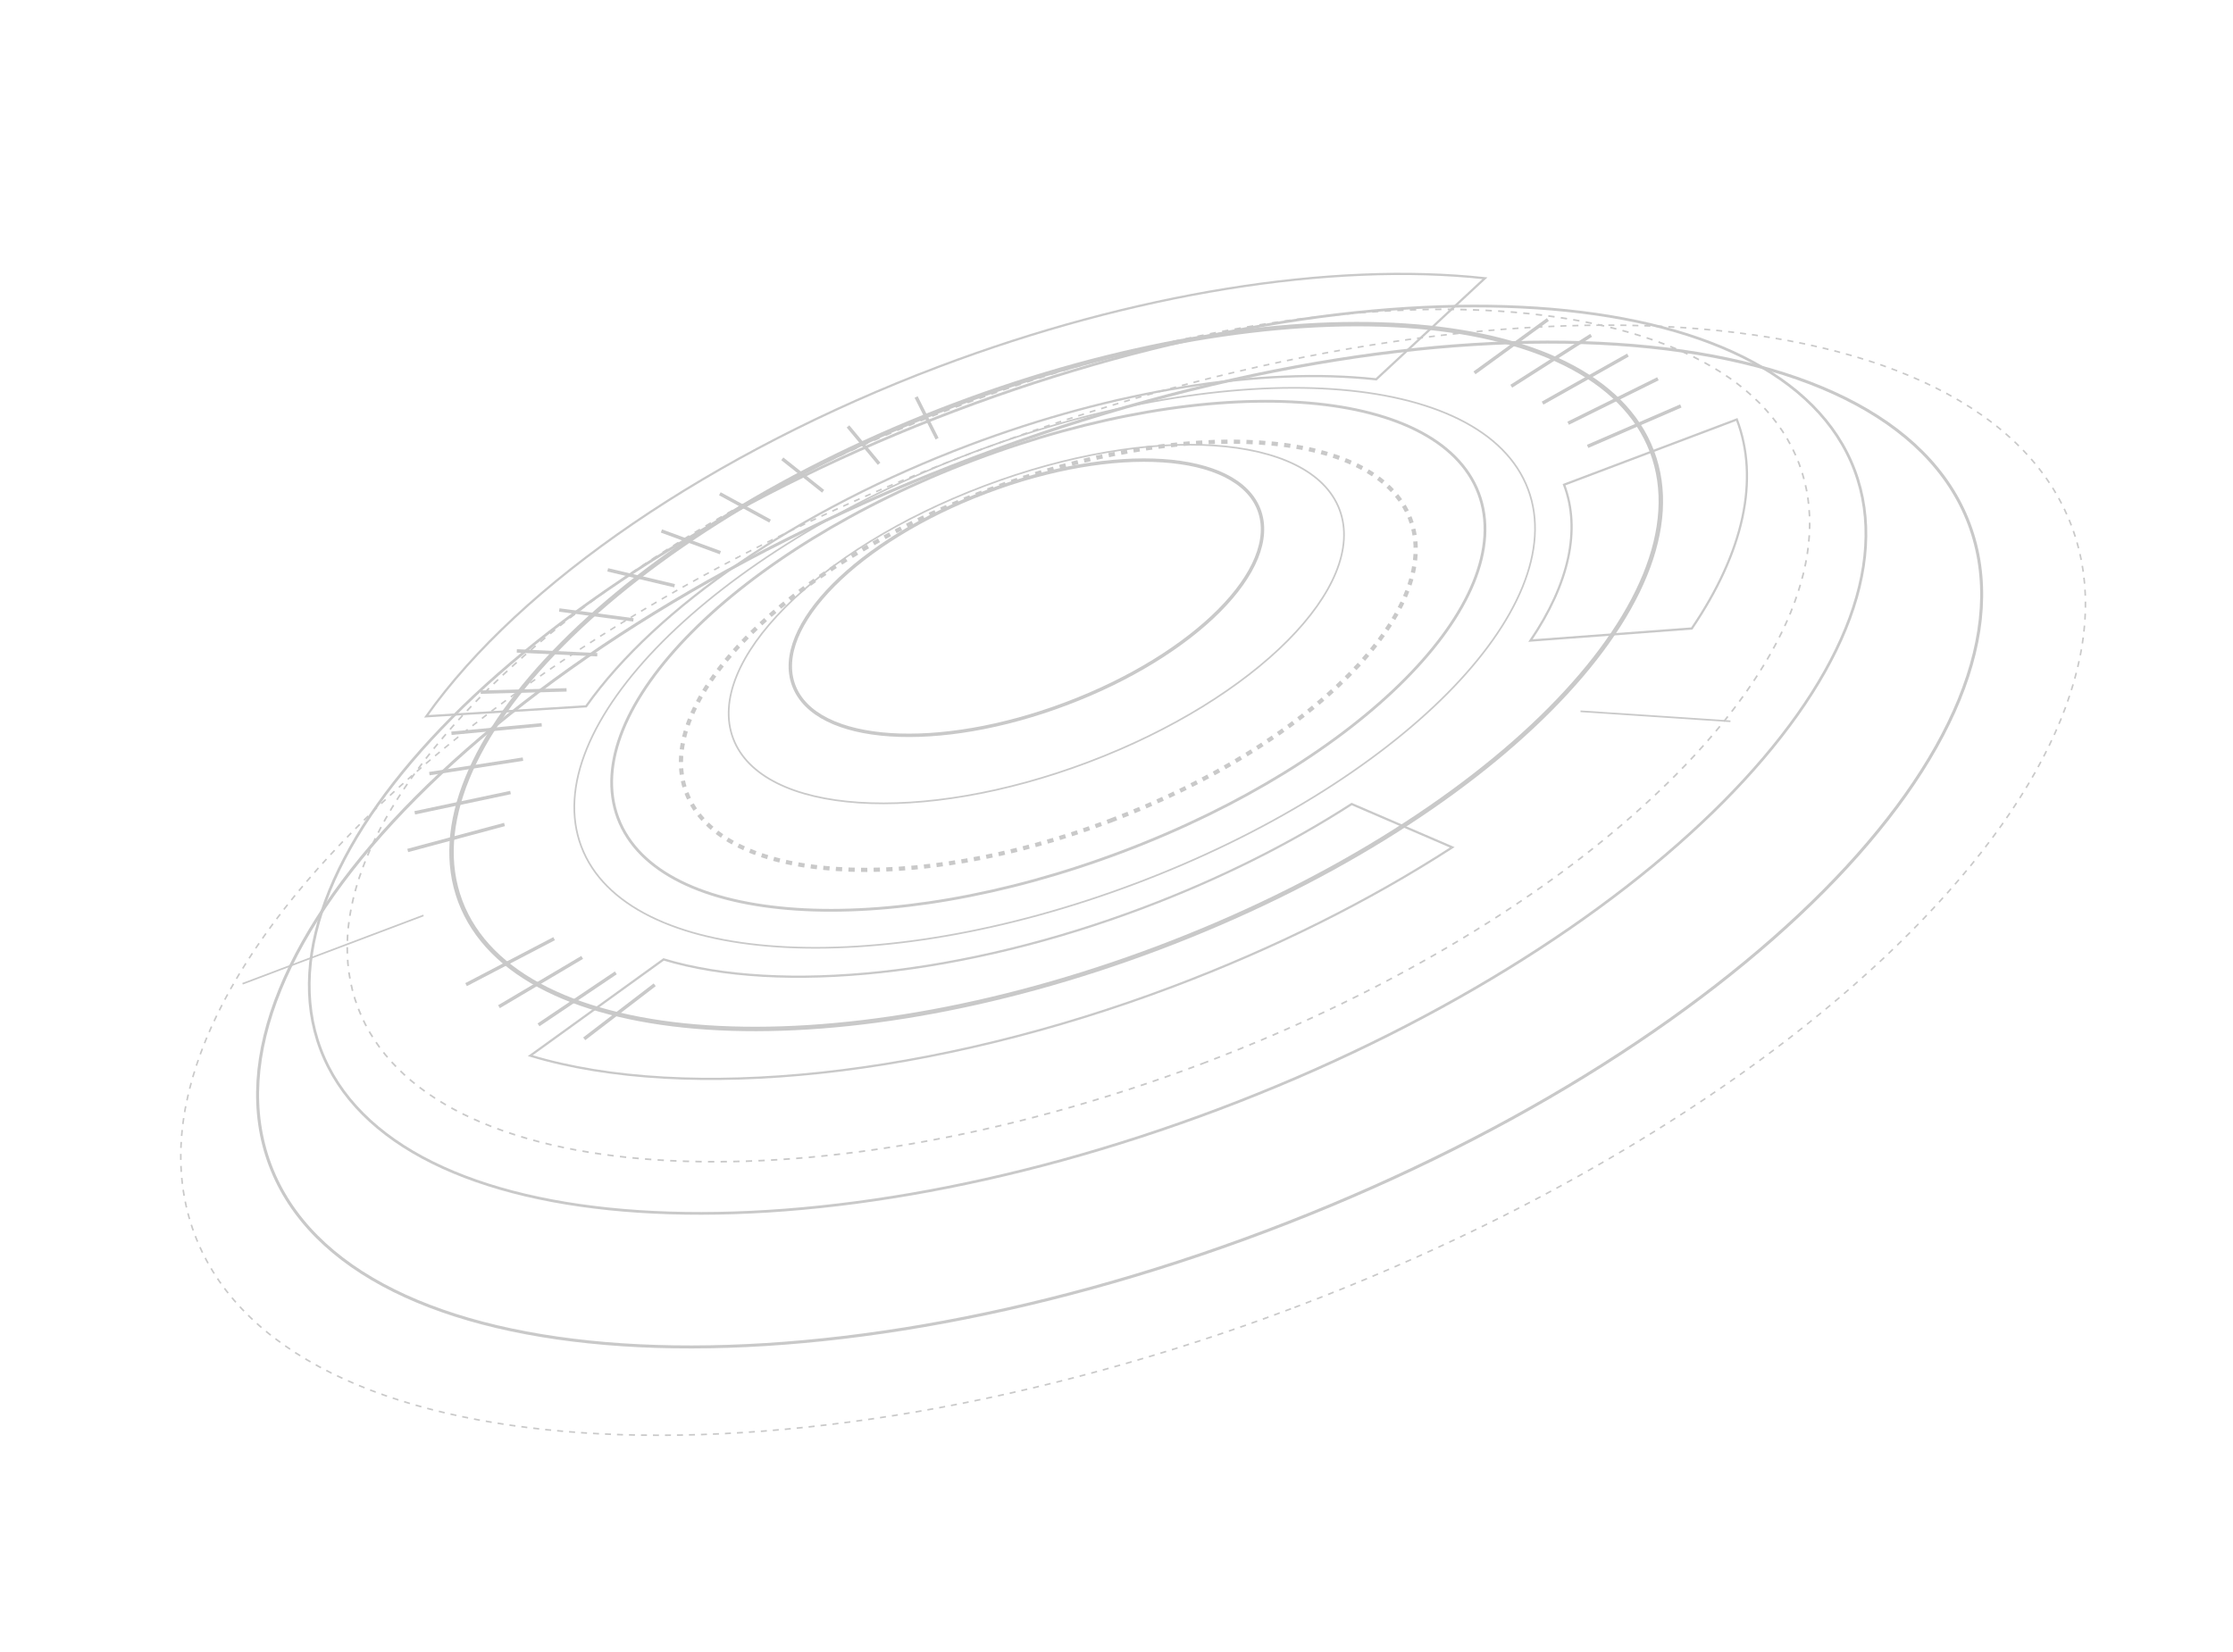 <svg width="804" height="595" viewBox="0 0 804 595" fill="none" xmlns="http://www.w3.org/2000/svg">
<g filter="url(#filter0_d_129_6435)">
<path d="M422.431 351.26C336.383 383.759 247.659 393.316 190.928 376.199L238.938 341.526C281.284 354.294 347.495 347.161 411.722 322.904C438.998 312.603 464.189 300.034 486.667 285.564L522.896 301.163C492.759 320.637 458.952 337.467 422.431 351.26Z" stroke="#C9C9C9" stroke-width="0.799" stroke-miterlimit="10"/>
<path d="M391.915 270.459C452.202 247.69 492.667 206.974 482.297 179.517C471.927 152.06 414.649 148.259 354.362 171.028C294.076 193.797 253.61 234.513 263.98 261.97C274.35 289.427 331.628 293.228 391.915 270.459Z" stroke="#C9C9C9" stroke-width="0.6" stroke-miterlimit="10"/>
<path d="M453.327 179.635C461.287 200.71 430.244 231.934 383.968 249.411C337.72 266.878 293.76 263.981 285.8 242.906C277.841 221.831 308.884 190.608 355.159 173.131C401.397 155.635 445.368 158.56 453.327 179.635Z" stroke="#C9C9C9" stroke-width="1.227" stroke-miterlimit="10"/>
<path d="M417.178 337.353C535.659 292.605 615.187 212.591 594.809 158.634C574.431 104.678 461.864 97.213 343.383 141.961C224.902 186.708 145.375 266.723 165.753 320.679C186.131 374.635 298.698 382.1 417.178 337.353Z" stroke="#C9C9C9" stroke-width="1.599" stroke-miterlimit="10"/>
<path d="M609.141 222.345L551.061 226.699C565.033 206.05 569.224 186.659 563.145 170.561L625.356 147.065C633.525 168.613 627.914 194.651 609.141 222.345Z" stroke="#C9C9C9" stroke-width="0.799" stroke-miterlimit="10"/>
<path d="M211.025 250.381L153.488 253.977C187.566 205.911 256.587 158.817 338.147 128.014C407.667 101.758 479.318 90.166 534.66 96.206L495.501 132.607C454.185 128.094 400.737 136.743 348.845 156.342C287.951 179.34 236.437 214.492 211.025 250.381Z" stroke="#C9C9C9" stroke-width="0.799" stroke-miterlimit="10"/>
<path d="M399.874 291.534C471.856 264.348 520.172 215.734 507.791 182.952C495.41 150.17 427.02 145.633 355.038 172.819C283.056 200.005 234.74 248.619 247.121 281.401C259.502 314.183 327.892 318.719 399.874 291.534Z" stroke="#C9C9C9" stroke-width="1.515" stroke-miterlimit="10" stroke-dasharray="2.27 2.27"/>
<path d="M404.105 302.739C489.667 270.424 547.097 212.636 532.379 173.665C517.66 134.694 436.367 129.298 350.805 161.613C265.243 193.928 207.813 251.716 222.532 290.687C237.25 329.658 318.544 335.054 404.105 302.739Z" stroke="#C9C9C9" stroke-miterlimit="10"/>
<path d="M409.051 314.131C503.177 278.582 566.356 215.014 550.167 172.147C533.977 129.281 444.549 123.349 350.423 158.898C256.298 194.447 193.118 258.015 209.308 300.882C225.498 343.748 314.926 349.68 409.051 314.131Z" stroke="#C9C9C9" stroke-width="0.6" stroke-miterlimit="10"/>
<path d="M439.09 395.374C591.602 337.773 693.971 234.771 667.738 165.311C641.505 95.852 496.603 86.238 344.09 143.838C191.578 201.439 89.209 304.441 115.442 373.901C141.675 443.361 286.577 452.974 439.09 395.374Z" stroke="#C9C9C9" stroke-width="0.971" stroke-miterlimit="10"/>
<path d="M455.73 439.429C624.642 375.634 738.022 261.562 708.971 184.642C679.92 107.721 519.439 97.08 350.526 160.874C181.614 224.668 68.234 338.741 97.285 415.661C126.337 492.582 286.818 503.223 455.73 439.429Z" stroke="#C9C9C9" stroke-width="1.076" stroke-miterlimit="10"/>
<path d="M466.095 466.875C652.699 396.399 777.953 270.378 745.859 185.399C713.764 100.421 536.474 88.664 349.871 159.139C163.267 229.615 38.013 355.636 70.108 440.615C102.202 525.594 279.492 537.351 466.095 466.875Z" stroke="#C9C9C9" stroke-width="0.571" stroke-miterlimit="10" stroke-dasharray="2.16 2.16"/>
<path d="M432.924 379.048C576.205 324.934 672.38 228.171 647.736 162.921C623.093 97.671 486.963 88.643 343.682 142.757C200.402 196.871 104.227 293.634 128.87 358.884C153.514 424.134 289.643 433.162 432.924 379.048Z" stroke="#C9C9C9" stroke-width="0.6" stroke-miterlimit="10" stroke-dasharray="2.27 2.27"/>
<path d="M329.854 138.979L337.401 154.003" stroke="#C9C9C9" stroke-width="1.227" stroke-miterlimit="10"/>
<path d="M305.328 149.574L316.519 163.026" stroke="#C9C9C9" stroke-width="1.227" stroke-miterlimit="10"/>
<path d="M281.667 161.239L296.373 172.941" stroke="#C9C9C9" stroke-width="1.227" stroke-miterlimit="10"/>
<path d="M259.186 173.825L277.273 183.666" stroke="#C9C9C9" stroke-width="1.227" stroke-miterlimit="10"/>
<path d="M238.147 187.231L259.368 195.043" stroke="#C9C9C9" stroke-width="1.227" stroke-miterlimit="10"/>
<path d="M218.808 201.229L242.893 206.952" stroke="#C9C9C9" stroke-width="1.227" stroke-miterlimit="10"/>
<path d="M201.358 215.684L228.067 219.246" stroke="#C9C9C9" stroke-width="1.227" stroke-miterlimit="10"/>
<path d="M186.078 230.425L215.06 231.796" stroke="#C9C9C9" stroke-width="1.227" stroke-miterlimit="10"/>
<path d="M173.08 245.278L203.998 244.456" stroke="#C9C9C9" stroke-width="1.227" stroke-miterlimit="10"/>
<path d="M162.548 260.078L195.051 257.031" stroke="#C9C9C9" stroke-width="1.227" stroke-miterlimit="10"/>
<path d="M154.59 274.62L188.298 269.396" stroke="#C9C9C9" stroke-width="1.227" stroke-miterlimit="10"/>
<path d="M149.327 288.73L183.814 281.425" stroke="#C9C9C9" stroke-width="1.227" stroke-miterlimit="10"/>
<path d="M146.803 302.293L181.651 292.934" stroke="#C9C9C9" stroke-width="1.227" stroke-miterlimit="10"/>
<path d="M167.815 350.611L199.516 334.056" stroke="#C9C9C9" stroke-width="1.227" stroke-miterlimit="10"/>
<path d="M179.658 358.553L209.618 340.803" stroke="#C9C9C9" stroke-width="1.227" stroke-miterlimit="10"/>
<path d="M193.893 365.103L221.73 346.368" stroke="#C9C9C9" stroke-width="1.227" stroke-miterlimit="10"/>
<path d="M210.347 370.133L235.729 350.668" stroke="#C9C9C9" stroke-width="1.227" stroke-miterlimit="10"/>
<path d="M605.189 142.202L571.63 156.761" stroke="#C9C9C9" stroke-width="1.227" stroke-miterlimit="10"/>
<path d="M596.948 132.413L564.614 148.427" stroke="#C9C9C9" stroke-width="1.227" stroke-miterlimit="10"/>
<path d="M586.143 123.884L555.399 141.183" stroke="#C9C9C9" stroke-width="1.227" stroke-miterlimit="10"/>
<path d="M572.891 116.767L544.135 135.102" stroke="#C9C9C9" stroke-width="1.227" stroke-miterlimit="10"/>
<path d="M557.323 111.077L530.894 130.289" stroke="#C9C9C9" stroke-width="1.227" stroke-miterlimit="10"/>
<path d="M569.065 252.17L623.053 255.764" stroke="#C9C9C9" stroke-width="0.6" stroke-miterlimit="10"/>
<path d="M152.477 325.693L87.337 350.295" stroke="#C9C9C9" stroke-width="0.6" stroke-miterlimit="10"/>
</g>
<defs>
<filter id="filter0_d_129_6435" x="60.807" y="94.239" width="694.353" height="426.956" filterUnits="userSpaceOnUse" color-interpolation-filters="sRGB">
<feFlood flood-opacity="0" result="BackgroundImageFix"/>
<feColorMatrix in="SourceAlpha" type="matrix" values="0 0 0 0 0 0 0 0 0 0 0 0 0 0 0 0 0 0 127 0" result="hardAlpha"/>
<feOffset dy="4"/>
<feGaussianBlur stdDeviation="2"/>
<feComposite in2="hardAlpha" operator="out"/>
<feColorMatrix type="matrix" values="0 0 0 0 0 0 0 0 0 0 0 0 0 0 0 0 0 0 0.25 0"/>
<feBlend mode="normal" in2="BackgroundImageFix" result="effect1_dropShadow_129_6435"/>
<feBlend mode="normal" in="SourceGraphic" in2="effect1_dropShadow_129_6435" result="shape"/>
</filter>
</defs>
</svg>

